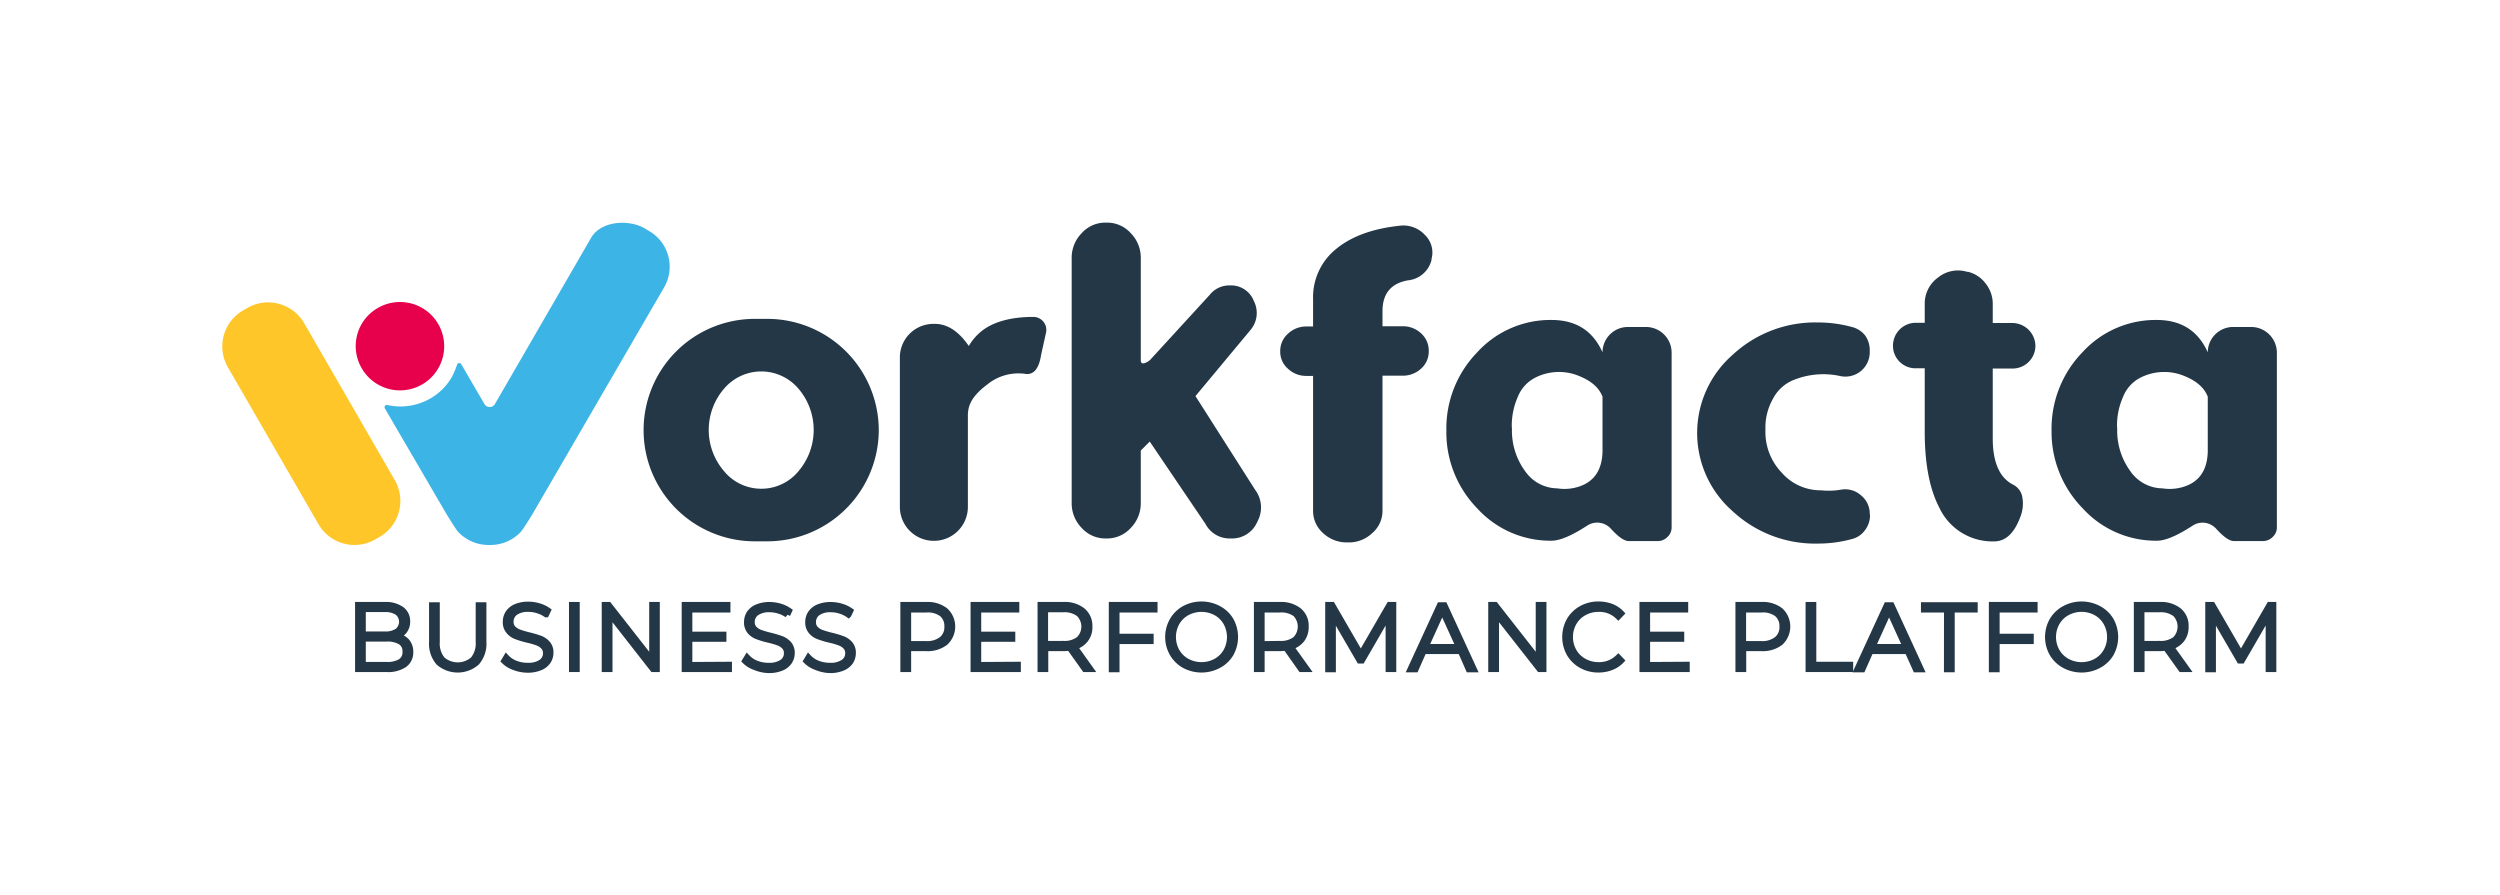 <svg xmlns="http://www.w3.org/2000/svg" viewBox="0 0 410.2 146.83"><defs><style>.cls-1,.cls-2{fill:#243746;}.cls-1{stroke:#243746;stroke-miterlimit:10;}.cls-3{fill:#ffc629;}.cls-4{fill:#e7004c;}.cls-5{fill:#3cb4e5;}</style></defs><g id="Logo_colour" data-name="Logo colour"><path class="cls-1" d="M66.71,105.24a2.53,2.53,0,0,1,.6,1.75,2.4,2.4,0,0,1-1,2.06,4.83,4.83,0,0,1-2.89.72H58.76V99.27h4.38a4.4,4.4,0,0,1,2.66.7,2.32,2.32,0,0,1,1,2,2.44,2.44,0,0,1-.47,1.52,2.63,2.63,0,0,1-1.28.89A2.87,2.87,0,0,1,66.71,105.24Zm-7.19-5.31v4.18h3.59a3.57,3.57,0,0,0,2.12-.53,2,2,0,0,0,0-3.12,3.65,3.65,0,0,0-2.12-.53Zm6.23,8.65a1.84,1.84,0,0,0,.79-1.64,1.81,1.81,0,0,0-.79-1.64,4.15,4.15,0,0,0-2.31-.53H59.52v4.34h3.92A4.15,4.15,0,0,0,65.75,108.58Z"/><path class="cls-1" d="M72,108.69a4.67,4.67,0,0,1-1.1-3.37v-6h.76v6a4.16,4.16,0,0,0,.89,2.9,3.88,3.88,0,0,0,5.11,0,4.16,4.16,0,0,0,.89-2.9v-6h.76v6a4.67,4.67,0,0,1-1.11,3.37,4.72,4.72,0,0,1-6.2,0Z"/><path class="cls-1" d="M84.35,109.45a4.31,4.31,0,0,1-1.62-1l.34-.57a4,4,0,0,0,1.49,1,5.32,5.32,0,0,0,2,.37,3.75,3.75,0,0,0,2.26-.57,1.77,1.77,0,0,0,.77-1.49,1.56,1.56,0,0,0-.41-1.12,2.53,2.53,0,0,0-1-.64,12,12,0,0,0-1.62-.47,14.38,14.38,0,0,1-1.86-.56,2.8,2.8,0,0,1-1.18-.83A2.2,2.2,0,0,1,83,102a2.6,2.6,0,0,1,.41-1.4,2.78,2.78,0,0,1,1.23-1,5.09,5.09,0,0,1,2.08-.38,5.86,5.86,0,0,1,1.71.26,5.06,5.06,0,0,1,1.46.69l-.29.62a4.57,4.57,0,0,0-1.39-.66,4.87,4.87,0,0,0-1.49-.23,3.59,3.59,0,0,0-2.2.58,1.86,1.86,0,0,0-.75,1.52,1.56,1.56,0,0,0,.4,1.13,2.69,2.69,0,0,0,1,.64,15.11,15.11,0,0,0,1.63.48,17.72,17.72,0,0,1,1.85.55,3,3,0,0,1,1.17.82,2.13,2.13,0,0,1,.49,1.48,2.55,2.55,0,0,1-.41,1.4,2.83,2.83,0,0,1-1.27,1,5.22,5.22,0,0,1-2.1.38A6.26,6.26,0,0,1,84.35,109.45Z"/><path class="cls-1" d="M93.86,99.27h.76v10.5h-.76Z"/><path class="cls-1" d="M107.76,99.27v10.5h-.63L100,100.65v9.12h-.77V99.27h.65l7.14,9.12V99.27Z"/><path class="cls-1" d="M119.6,109.08v.69h-7.25V99.27h7V100h-6.25v4.14h5.59v.67h-5.59v4.31Z"/><path class="cls-1" d="M123.88,109.45a4.27,4.27,0,0,1-1.63-1l.35-.57a4,4,0,0,0,1.49,1,5.23,5.23,0,0,0,2,.37,3.78,3.78,0,0,0,2.27-.57,1.76,1.76,0,0,0,.76-1.49,1.55,1.55,0,0,0-.4-1.12,2.57,2.57,0,0,0-1-.64,12,12,0,0,0-1.62-.47,13.7,13.7,0,0,1-1.85-.56,2.83,2.83,0,0,1-1.19-.83,2.24,2.24,0,0,1-.48-1.51,2.59,2.59,0,0,1,.4-1.4,2.76,2.76,0,0,1,1.24-1,5.05,5.05,0,0,1,2.08-.38,5.86,5.86,0,0,1,1.71.26,5,5,0,0,1,1.45.69l-.28.62a4.68,4.68,0,0,0-1.39-.66,4.91,4.91,0,0,0-1.49-.23,3.62,3.62,0,0,0-2.21.58,1.86,1.86,0,0,0-.75,1.52,1.57,1.57,0,0,0,.41,1.13,2.65,2.65,0,0,0,1,.64,15.4,15.4,0,0,0,1.64.48,17.42,17.42,0,0,1,1.84.55,3.14,3.14,0,0,1,1.18.82,2.18,2.18,0,0,1,.49,1.48,2.48,2.48,0,0,1-.42,1.4,2.75,2.75,0,0,1-1.26,1,5.22,5.22,0,0,1-2.1.38A6.22,6.22,0,0,1,123.88,109.45Z"/><path class="cls-1" d="M133.94,109.45a4.31,4.31,0,0,1-1.62-1l.34-.57a4,4,0,0,0,1.49,1,5.32,5.32,0,0,0,2,.37,3.75,3.75,0,0,0,2.26-.57,1.77,1.77,0,0,0,.77-1.49,1.56,1.56,0,0,0-.41-1.12,2.53,2.53,0,0,0-1-.64,12,12,0,0,0-1.62-.47,14.38,14.38,0,0,1-1.86-.56,2.8,2.8,0,0,1-1.18-.83,2.2,2.2,0,0,1-.49-1.51,2.6,2.6,0,0,1,.41-1.4,2.78,2.78,0,0,1,1.23-1,5.09,5.09,0,0,1,2.08-.38,5.86,5.86,0,0,1,1.71.26,5.06,5.06,0,0,1,1.46.69l-.29.62a4.57,4.57,0,0,0-1.39-.66,4.87,4.87,0,0,0-1.49-.23,3.59,3.59,0,0,0-2.2.58,1.86,1.86,0,0,0-.75,1.52,1.56,1.56,0,0,0,.4,1.13,2.69,2.69,0,0,0,1,.64,15.11,15.11,0,0,0,1.63.48,17.72,17.72,0,0,1,1.85.55,3,3,0,0,1,1.17.82,2.13,2.13,0,0,1,.49,1.48,2.55,2.55,0,0,1-.41,1.4,2.83,2.83,0,0,1-1.27,1,5.22,5.22,0,0,1-2.1.38A6.26,6.26,0,0,1,133.94,109.45Z"/><path class="cls-1" d="M155.1,100.21a3.54,3.54,0,0,1,0,5.19,4.72,4.72,0,0,1-3.1.94h-3v3.43h-.77V99.27H152A4.67,4.67,0,0,1,155.1,100.21Zm-.54,4.7a2.58,2.58,0,0,0,.89-2.1,2.61,2.61,0,0,0-.89-2.11A3.91,3.91,0,0,0,152,100h-3v5.69h3A3.91,3.91,0,0,0,154.56,104.91Z"/><path class="cls-1" d="M167,109.08v.69h-7.25V99.27h7V100H160.5v4.14h5.59v.67H160.5v4.31Z"/><path class="cls-1" d="M178,109.77l-2.5-3.51a7.73,7.73,0,0,1-1,.08h-3v3.43h-.76V99.27h3.76a4.68,4.68,0,0,1,3.11.94,3.19,3.19,0,0,1,1.13,2.6,3.22,3.22,0,0,1-2.46,3.29l2.62,3.67Zm-3.53-4.11a3.94,3.94,0,0,0,2.57-.74,2.95,2.95,0,0,0,0-4.22,3.94,3.94,0,0,0-2.57-.74h-3v5.7Z"/><path class="cls-1" d="M183.19,100v4.48h5.6v.7h-5.6v4.63h-.76V99.27h7V100Z"/><path class="cls-1" d="M194.35,109.15a5.07,5.07,0,0,1-1.95-1.92,5.46,5.46,0,0,1,0-5.42,5.07,5.07,0,0,1,1.95-1.92,5.91,5.91,0,0,1,5.58,0,5,5,0,0,1,2,1.9,5.6,5.6,0,0,1,0,5.46,5,5,0,0,1-2,1.9,5.91,5.91,0,0,1-5.58,0Zm5.18-.61a4.39,4.39,0,0,0,1.68-1.66,4.87,4.87,0,0,0,0-4.72,4.39,4.39,0,0,0-1.68-1.66,5.06,5.06,0,0,0-4.78,0,4.42,4.42,0,0,0-1.69,1.66,4.87,4.87,0,0,0,0,4.72,4.42,4.42,0,0,0,1.69,1.66,5.06,5.06,0,0,0,4.78,0Z"/><path class="cls-1" d="M213.48,109.77,211,106.26a7.72,7.72,0,0,1-1,.08h-3v3.43h-.76V99.27H210a4.7,4.7,0,0,1,3.11.94,3.19,3.19,0,0,1,1.12,2.6,3.39,3.39,0,0,1-.63,2.09,3.46,3.46,0,0,1-1.83,1.2l2.63,3.67ZM210,105.66a3.94,3.94,0,0,0,2.57-.74,3,3,0,0,0,0-4.22A3.94,3.94,0,0,0,210,100h-3v5.7Z"/><path class="cls-1" d="M227.85,109.77l0-9-4.39,7.6h-.38l-4.39-7.56v9h-.75V99.27h.64l4.7,8.12,4.7-8.12h.62l0,10.5Z"/><path class="cls-1" d="M239.68,106.82h-6.09l-1.33,3h-.83l4.83-10.5H237l4.83,10.5H241Zm-.28-.65-2.76-6.06-2.75,6.06Z"/><path class="cls-1" d="M253.24,99.27v10.5h-.63l-7.15-9.12v9.12h-.77V99.27h.65l7.14,9.12V99.27Z"/><path class="cls-1" d="M259.49,109.15a5.16,5.16,0,0,1-1.95-1.9,5.6,5.6,0,0,1,0-5.46,5.16,5.16,0,0,1,1.95-1.9,5.65,5.65,0,0,1,2.78-.7,6,6,0,0,1,2.11.37,4.45,4.45,0,0,1,1.63,1.09l-.48.5a4.39,4.39,0,0,0-3.23-1.25,4.82,4.82,0,0,0-2.39.6,4.31,4.31,0,0,0-1.7,1.66,4.8,4.8,0,0,0,0,4.72,4.31,4.31,0,0,0,1.7,1.66,4.82,4.82,0,0,0,2.39.6,4.41,4.41,0,0,0,3.23-1.26l.48.5a4.41,4.41,0,0,1-1.64,1.09,5.8,5.8,0,0,1-2.1.38A5.65,5.65,0,0,1,259.49,109.15Z"/><path class="cls-1" d="M276.75,109.08v.69H269.5V99.27h7V100h-6.25v4.14h5.6v.67h-5.6v4.31Z"/><path class="cls-1" d="M292.13,100.21a3.57,3.57,0,0,1,0,5.19,4.75,4.75,0,0,1-3.11.94h-3v3.43h-.77V99.27H289A4.7,4.7,0,0,1,292.13,100.21Zm-.55,4.7a2.58,2.58,0,0,0,.89-2.1,2.61,2.61,0,0,0-.89-2.11A3.89,3.89,0,0,0,289,100h-3v5.69h3A3.89,3.89,0,0,0,291.58,104.91Z"/><path class="cls-1" d="M296.76,99.27h.76v9.81h6.05v.69h-6.81Z"/><path class="cls-1" d="M313,106.82h-6.09l-1.33,3h-.83l4.83-10.5h.77l4.83,10.5h-.83Zm-.28-.65-2.76-6.06-2.75,6.06Z"/><path class="cls-1" d="M319.47,100h-3.78v-.69H324V100h-3.77v9.81h-.77Z"/><path class="cls-1" d="M327.6,100v4.48h5.6v.7h-5.6v4.63h-.77V99.27h7V100Z"/><path class="cls-1" d="M338.76,109.15a5.16,5.16,0,0,1-2-1.92,5.53,5.53,0,0,1,0-5.42,5.16,5.16,0,0,1,2-1.92,5.91,5.91,0,0,1,5.58,0,5.11,5.11,0,0,1,2,1.9,5.6,5.6,0,0,1,0,5.46,5.11,5.11,0,0,1-2,1.9,5.91,5.91,0,0,1-5.58,0Zm5.17-.61a4.39,4.39,0,0,0,1.68-1.66,4.8,4.8,0,0,0,0-4.72,4.39,4.39,0,0,0-1.68-1.66,5,5,0,0,0-4.77,0,4.35,4.35,0,0,0-1.69,1.66,4.8,4.8,0,0,0,0,4.72,4.35,4.35,0,0,0,1.69,1.66,5,5,0,0,0,4.77,0Z"/><path class="cls-1" d="M357.89,109.77l-2.51-3.51a7.72,7.72,0,0,1-1,.08h-3v3.43h-.76V99.27h3.76a4.7,4.7,0,0,1,3.11.94,3.19,3.19,0,0,1,1.12,2.6,3.33,3.33,0,0,1-.64,2.09,3.39,3.39,0,0,1-1.82,1.2l2.63,3.67Zm-3.53-4.11a3.94,3.94,0,0,0,2.57-.74,3,3,0,0,0,0-4.22,3.94,3.94,0,0,0-2.57-.74h-3v5.7Z"/><path class="cls-1" d="M372.25,109.77v-9l-4.4,7.6h-.37l-4.39-7.56v9h-.75V99.27H363l4.7,8.12,4.69-8.12H373v10.5Z"/><path class="cls-2" d="M125.92,52.32a18.3,18.3,0,0,1,18.27,18.23,18.3,18.3,0,0,1-18.27,18.27c-.34,0-.68,0-1,0s-.73,0-1.07,0A18.25,18.25,0,0,1,105.6,70.55a18.25,18.25,0,0,1,18.24-18.23l1.07,0C125.24,52.33,125.58,52.32,125.92,52.32Zm-1,27.87A7.85,7.85,0,0,0,131,77.33a10.43,10.43,0,0,0,0-13.57,8,8,0,0,0-12.18,0,10.36,10.36,0,0,0,0,13.57A7.88,7.88,0,0,0,124.91,80.19Z"/><path class="cls-2" d="M169.56,52a2.13,2.13,0,0,1,2.08,2.55l-.82,3.7q-.54,3.48-2.7,3.08A8.09,8.09,0,0,0,162,63.08q-2.69,2-3.08,4a5.87,5.87,0,0,0-.11.86v0h0V83.22a5.57,5.57,0,0,1-5.53,5.52h-.1a5.57,5.57,0,0,1-5.53-5.52V58.71a5.51,5.51,0,0,1,5.56-5.57h.18c2.06,0,3.91,1.21,5.57,3.63a8.93,8.93,0,0,1,2.33-2.62C163.21,52.74,166,52,169.56,52Z"/><path class="cls-2" d="M205.93,80.35a4.82,4.82,0,0,1,.38,5.24A4.49,4.49,0,0,1,202,88.35h-.14a4.46,4.46,0,0,1-4.08-2.41l-9.13-13.49-1.47,1.47V82.5a5.77,5.77,0,0,1-1.65,4.13,5.23,5.23,0,0,1-4,1.72h-.1a5.21,5.21,0,0,1-3.94-1.72,5.77,5.77,0,0,1-1.65-4.13V42.38a5.75,5.75,0,0,1,1.65-4.13,5.18,5.18,0,0,1,3.94-1.72h.1a5.2,5.2,0,0,1,4,1.72,5.75,5.75,0,0,1,1.65,4.13V59.1c0,.46.21.61.65.47a2.39,2.39,0,0,0,1.13-.79l9.54-10.41a4.08,4.08,0,0,1,3.26-1.54h.1a4,4,0,0,1,3.88,2.58,4.3,4.3,0,0,1-.59,4.77l-9,10.81Z"/><path class="cls-2" d="M234.9,42.59A4.43,4.43,0,0,1,231,46c-2.78.5-4.16,2.19-4.16,5.06v2.47h3.27a4.38,4.38,0,0,1,3.09,1.19,3.79,3.79,0,0,1,1.23,2.83v.08a3.73,3.73,0,0,1-1.23,2.83,4.37,4.37,0,0,1-3.09,1.18h-3.27V83.76a4.77,4.77,0,0,1-1.66,3.69,5.53,5.53,0,0,1-4,1.55h-.11a5.62,5.62,0,0,1-4-1.55,4.83,4.83,0,0,1-1.62-3.69V61.68h-1.12a4.3,4.3,0,0,1-3-1.18,3.66,3.66,0,0,1-1.27-2.83v-.08a3.72,3.72,0,0,1,1.27-2.83,4.31,4.31,0,0,1,3-1.19h1.12V49.09a10.18,10.18,0,0,1,3.93-8.36q3.74-3,10.33-3.7a4.81,4.81,0,0,1,4.08,1.51,4,4,0,0,1,1.08,4Z"/><path class="cls-2" d="M237.32,70.66a17.92,17.92,0,0,1,5.06-12.85,16.24,16.24,0,0,1,12.2-5.31q6,0,8.36,5.31v0a4.17,4.17,0,0,1,4.17-4.16h2.94a4.22,4.22,0,0,1,4.23,4.2V86.48a2.12,2.12,0,0,1-.68,1.62,2.21,2.21,0,0,1-1.61.68h-4.74c-.72,0-1.69-.66-2.91-2a3.05,3.05,0,0,0-1.86-1,3,3,0,0,0-2.05.46q-3.81,2.48-5.85,2.48a16.24,16.24,0,0,1-12.2-5.31A17.87,17.87,0,0,1,237.32,70.66Zm10.76-.29a11.22,11.22,0,0,0,2.16,6.93,6.49,6.49,0,0,0,5.27,2.83,7.64,7.64,0,0,0,3.66-.32q3.66-1.26,3.77-5.71v-9c-.55-1.48-1.86-2.63-3.95-3.45a8.58,8.58,0,0,0-7.17.36,6,6,0,0,0-2.77,3.09,11.71,11.71,0,0,0-1,4.81Z"/><path class="cls-2" d="M306.83,84.51A4,4,0,0,1,306,87a3.71,3.71,0,0,1-2.11,1.44,21.06,21.06,0,0,1-5.6.75,19.88,19.88,0,0,1-14-5.31,17.05,17.05,0,0,1,0-25.66,19.88,19.88,0,0,1,14-5.31,21.06,21.06,0,0,1,5.6.75A4,4,0,0,1,306,55a4.14,4.14,0,0,1,.79,2.45v.28a4,4,0,0,1-4.95,3.95,13,13,0,0,0-7.57.68,6.54,6.54,0,0,0-3.37,3.09,9.51,9.51,0,0,0-1.23,4.81v.43a9.63,9.63,0,0,0,2.7,6.89,8.44,8.44,0,0,0,6.42,2.87,12,12,0,0,0,3.3-.11,3.9,3.9,0,0,1,3.27.94,3.85,3.85,0,0,1,1.43,3.08Z"/><path class="cls-2" d="M330.31,79.52a2.82,2.82,0,0,1,1.54,2.23,5.87,5.87,0,0,1-.36,3.08q-1.47,3.94-4.2,4a9.63,9.63,0,0,1-9.12-5.6q-2.32-4.49-2.36-12.13V60.43H314.3a3.69,3.69,0,0,1-3.7-3.7v-.07a3.76,3.76,0,0,1,3.7-3.7h1.51V49.91A5.26,5.26,0,0,1,318,45.53a5.2,5.2,0,0,1,4.77-.93l.15,0a5.13,5.13,0,0,1,2.9,1.94,5.32,5.32,0,0,1,1.15,3.33V53h3.3a3.81,3.81,0,0,1,3.7,3.7v.07a3.74,3.74,0,0,1-3.7,3.7h-3.3V71.77Q326.93,77.8,330.31,79.52Z"/><path class="cls-2" d="M336.62,70.66a18,18,0,0,1,5.06-12.85,16.25,16.25,0,0,1,12.2-5.31q6,0,8.37,5.31v0a4.17,4.17,0,0,1,4.16-4.16h2.94a4.23,4.23,0,0,1,4.24,4.2V86.48a2.15,2.15,0,0,1-.68,1.62,2.25,2.25,0,0,1-1.62.68h-4.74c-.72,0-1.68-.66-2.9-2a3.08,3.08,0,0,0-1.87-1,3,3,0,0,0-2,.46q-3.8,2.48-5.85,2.48a16.25,16.25,0,0,1-12.2-5.31A17.91,17.91,0,0,1,336.62,70.66Zm10.77-.29a11.28,11.28,0,0,0,2.15,6.93,6.49,6.49,0,0,0,5.28,2.83,7.64,7.64,0,0,0,3.66-.32c2.44-.84,3.69-2.74,3.77-5.71v-9q-.83-2.22-3.95-3.45a8.61,8.61,0,0,0-7.18.36,6,6,0,0,0-2.76,3.09,11.55,11.55,0,0,0-1,4.81Z"/><path class="cls-3" d="M50.68,47.82h.8a6.84,6.84,0,0,1,6.84,6.84V84.38a6.83,6.83,0,0,1-6.83,6.83h-.8a6.83,6.83,0,0,1-6.83-6.83V54.65A6.83,6.83,0,0,1,50.68,47.82Z" transform="translate(-27.92 34.86) rotate(-30)"/><path class="cls-4" d="M62,50.53a7.25,7.25,0,1,1-2.65,9.89A7.2,7.2,0,0,1,62,50.53Z"/><path class="cls-5" d="M65.75,66.69a9.76,9.76,0,0,0,4.83-1.29,9.53,9.53,0,0,0,3.61-3.63A14.43,14.43,0,0,0,75,59.83a.37.37,0,0,1,.68-.07l3.84,6.59a1,1,0,0,0,1.65,0l1.32-2.27L97,39c1.58-2.71,6.07-3.09,8.8-1.52l.64.39A6.76,6.76,0,0,1,109,47.1L87.34,84.4s-1.52,2.48-1.86,2.84a6.84,6.84,0,0,1-5.1,2.18h-.14a6.88,6.88,0,0,1-5.1-2.18c-.33-.36-1.85-2.84-1.85-2.84L63.14,67a.38.38,0,0,1,.41-.55A9.52,9.52,0,0,0,65.75,66.69Z"/></g></svg>